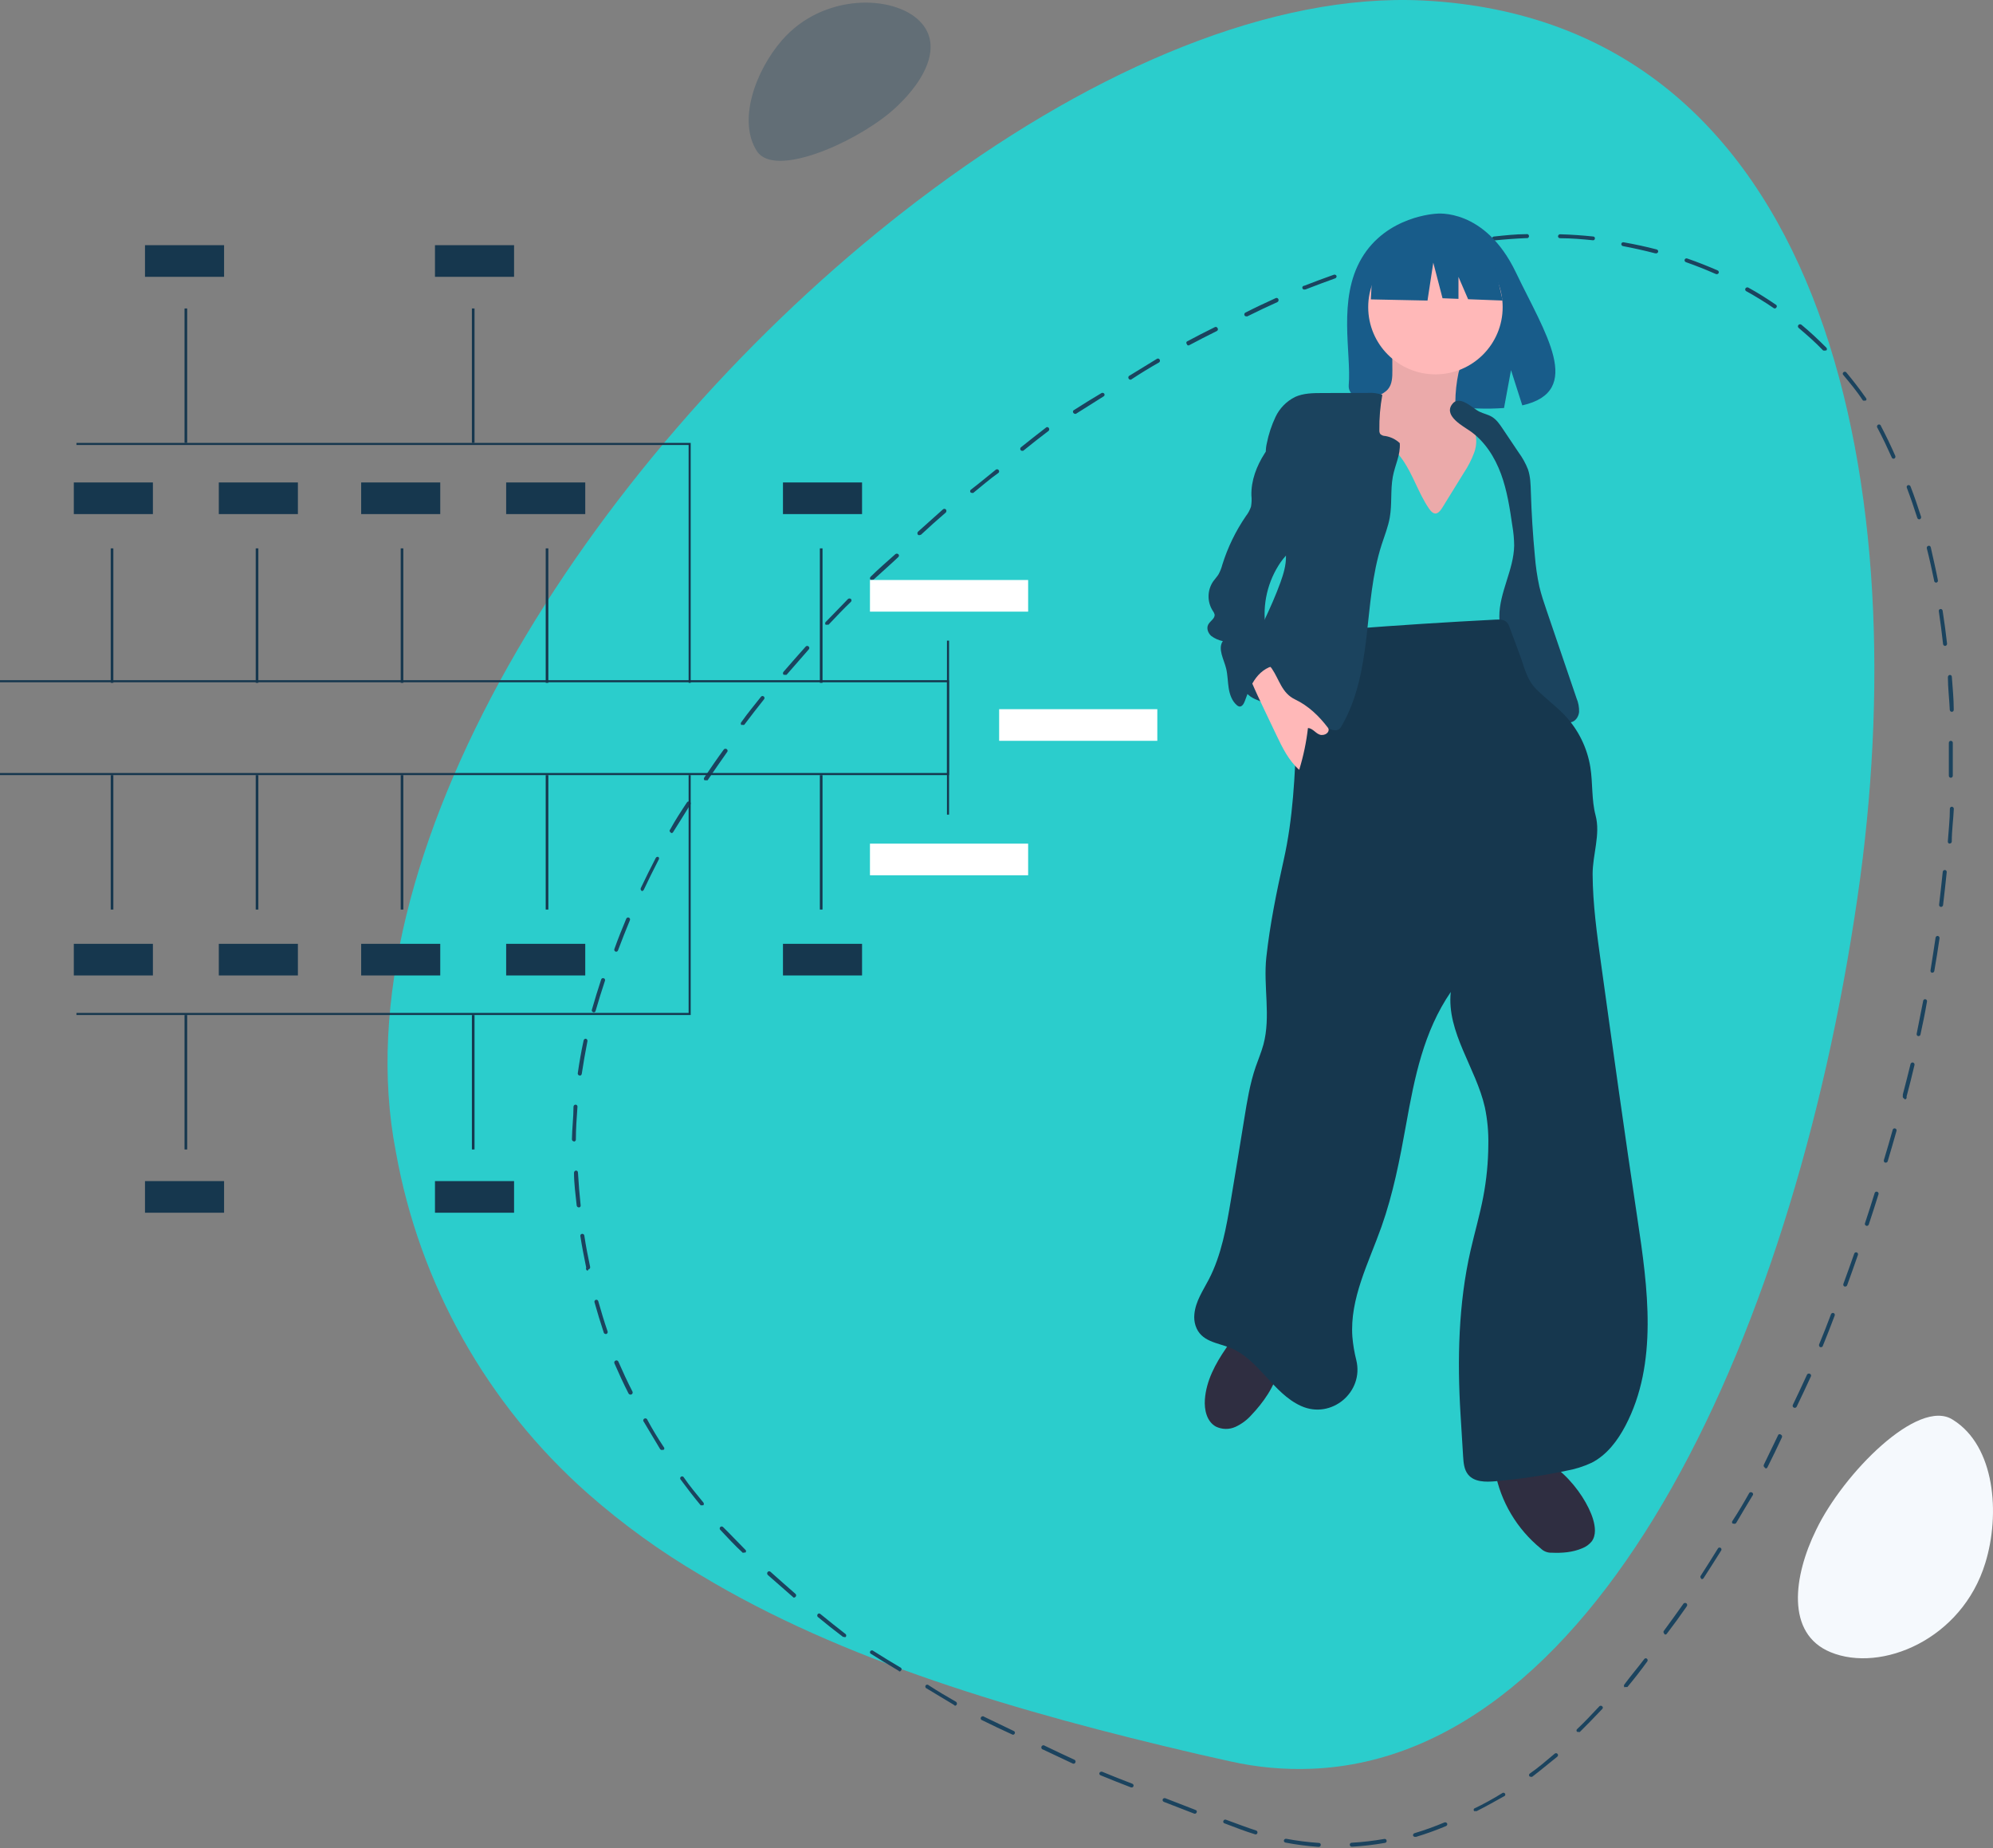 <svg xmlns="http://www.w3.org/2000/svg" xmlns:xlink="http://www.w3.org/1999/xlink" width="756" height="701" viewBox="0 0 756 701">
    <rect x="0" y="0" width="756" height="701" fill="#808080" stroke="none"/>
    <defs>
        <path id="prefix__a" d="M605.853 436.827c-8.932 50.218-34.621 95.94-72.89 129.729-13.212 11.631-27.508 21.975-42.694 30.888-53.522 32.308-119.853 51.891-188.907 67.953l-11.818 2.656c-10.264 2.328-20.793 3.284-31.31 2.842-109.829-4.571-184.637-167.103-207.902-338.16C30.037 180.456 64.007 7.978 216.097.194 273.21-2.647 339.85 25.77 401.725 71.485c4.455 3.274 8.91 6.671 13.303 10.13l2.723 2.163C533.273 175.7 627.634 324.765 605.853 436.827z"/>
    </defs>
    <g fill="none" fill-rule="evenodd">
        <g transform="matrix(-1 0 0 1 756 0)">
            <use fill="#2BCDCC" fill-rule="nonzero" opacity=".6" xlink:href="#prefix__a"/>
            <path fill="#F5F9FD" fill-rule="nonzero" d="M67.076 580.262c8.55 17.373 11.686 39.383-5.475 46.432-19.19 7.913-49.822-4.823-58.68-33.82-5.72-18.547-3.751-44.39 12.302-54.345 13.102-8.532 41.642 20.465 51.853 41.733z"/>
            <path fill="#1B435E" fill-rule="nonzero" d="M418.282 42.61c-11.671-9.933-21.008-24.696-11.11-34.63 9.896-9.933 36.599-10.753 52.284 7.382 9.99 11.574 16.9 30.529 9.337 42.102-6.723 9.842-35.946-2.734-50.511-14.854z" opacity=".3"/>
        </g>
        <path fill="#1B435E" fill-rule="nonzero" d="M512.992 700.465c4.147-.24 8.276-.721 12.364-1.44.212-.027.401-.142.52-.314.118-.172.154-.386.099-.586-.03-.192-.14-.364-.302-.477-.164-.113-.367-.158-.564-.123-4.088.72-8.217 1.2-12.365 1.44-.207 0-.406.083-.547.232-.141.148-.212.347-.194.548.011.232.129.446.32.585.191.14.436.189.669.135zm-12.745.071c.41 0 .742-.322.742-.72.037-.194-.018-.395-.15-.546-.132-.151-.327-.237-.53-.234-4.153-.272-8.284-.793-12.37-1.56-.425-.074-.834.19-.927.6-.036.192.01.389.126.547.117.158.294.264.492.293 4.086.78 8.217 1.32 12.37 1.62h.247zm36.758-3.754c3.915-1.177 7.762-2.559 11.527-4.14.372-.164.556-.58.427-.96-.191-.375-.634-.554-1.037-.42-3.704 1.561-7.49 2.923-11.344 4.08-.42.117-.666.546-.549.96.186.347.591.521.976.42v.06zm-60.765-.963c.34.01.641-.214.726-.54.121-.397-.091-.819-.484-.96-1.754-.54-3.569-1.2-5.383-1.86l-6.048-2.22c-.184-.078-.392-.077-.576.002-.183.08-.325.23-.392.418-.1.18-.11.395-.027.583.083.188.25.328.45.377l6.049 2.28c1.814.66 3.69 1.32 5.504 1.86l.181.06zm-23.002-7.859c.306-.007.576-.198.678-.48.101-.18.112-.395.027-.583-.084-.188-.254-.328-.459-.377l-11.457-4.44c-.39-.127-.816.054-.985.42-.131.38.055.796.431.96l11.457 4.44.308.06zm106.513-.982h.37c3.582-1.795 7.164-3.821 10.684-5.79.26-.282.26-.701 0-.984-.14-.13-.328-.204-.525-.204s-.386.074-.525.204c-3.458 2.142-7.04 4.11-10.56 5.79-.26.282-.26.7 0 .984.187.043.384.023.556-.058v.058zm-130.507-8.98c.298.02.575-.146.683-.41.18-.371.015-.81-.372-.994-3.852-1.464-7.703-2.986-11.492-4.566-.392-.099-.805.071-.994.41-.084.17-.092.365-.022.541.07.176.213.319.395.395 3.851 1.58 7.64 3.103 11.491 4.566l.311.059zm151.495-4.032c.14.045.29.045.43 0 3.186-2.409 6.128-4.937 9.56-7.646.322-.266.363-.738.092-1.054-.27-.316-.75-.356-1.072-.09-3.126 2.649-6.13 5.238-9.5 7.586-.158.137-.249.334-.249.541 0 .208.09.405.249.542.185.107.41.13.613.06l-.123.06zM407.251 669c.308-.008.578-.21.68-.505.084-.184.091-.395.022-.584-.07-.19-.211-.344-.393-.426-3.771-1.768-7.543-3.473-11.253-5.304-.264-.217-.633-.241-.922-.06-.29.18-.437.526-.369.865.069.339.338.598.673.647l11.253 5.304.31.063zm-23.036-11c.296.002.566-.16.69-.416.105-.18.124-.393.052-.587-.072-.194-.228-.348-.429-.425l-11.148-5.354c-.247-.227-.617-.283-.926-.138-.308.144-.488.457-.449.782.04.324.29.59.624.665 3.758 1.844 7.453 3.629 11.273 5.354l.313.119zm214.569-1.046c.155.061.327.061.482 0 2.81-2.781 5.641-5.684 8.492-8.707.153-.127.242-.315.242-.514 0-.2-.089-.388-.242-.514-.303-.292-.781-.292-1.084 0-2.83 3.023-5.662 6.047-8.432 8.647-.153.126-.242.315-.242.514 0 .2.089.388.242.514.17.086.372.086.542 0v.06zM362.261 647c.274-.024.52-.189.657-.44.182-.384.052-.851-.299-1.07-3.524-2.013-7.048-4.09-10.393-6.291-.291-.265-.724-.265-1.015 0-.135.142-.211.334-.211.535 0 .2.076.393.21.535l10.454 6.29.597.441zm254.485-7.125c.19.077.401.077.591 0 2.543-3.052 5.026-6.228 7.509-9.654.245-.327.192-.8-.118-1.059-.31-.258-.76-.202-1.005.125-2.484 3.3-5.026 6.228-7.509 9.592-.285.313-.285.808 0 1.121l.532-.125zM341.16 634c.262.004.503-.134.622-.357.14-.134.219-.316.219-.505 0-.19-.079-.372-.22-.506-3.604-2.14-7.147-4.281-10.504-6.422-.14-.134-.33-.21-.528-.21-.199 0-.389.076-.529.21s-.219.316-.219.505c0 .19.079.372.22.506 3.356 2.14 6.899 4.281 10.504 6.422l.435.357zm-20.963-13.07c.188.093.406.093.594 0 .135-.144.21-.34.21-.544 0-.204-.075-.4-.21-.544-3.269-2.56-6.479-5.056-9.57-7.616-.134-.145-.315-.226-.505-.226s-.371.081-.505.226c-.135.144-.21.34-.21.544 0 .204.075.4.21.544 3.09 2.56 6.3 5.12 9.63 7.616.061-.01.122-.032.177-.064l.179.064zm311.482-.93c.267-.009.51-.151.644-.378 2.51-3.273 5.02-6.736 7.467-10.261.281-.328.281-.805 0-1.133-.324-.304-.835-.304-1.159 0-2.446 3.462-4.957 6.925-7.403 10.261-.145.142-.227.334-.227.535s.082.394.227.535c.048.147.137.278.258.378l.193.063zM301.15 606c.244-.013.472-.129.628-.32.142-.143.222-.339.222-.542 0-.204-.08-.4-.222-.543-3.203-2.748-6.28-5.559-9.483-8.37-.141-.144-.334-.225-.534-.225s-.392.081-.534.225c-.303.322-.303.83 0 1.15l9.546 8.37c.053.073.116.138.189.191l.188.064zm344.359-7c.275-.01.529-.145.686-.366 2.182-3.359 4.426-6.9 6.608-10.38.263-.299.263-.74 0-1.038-.14-.138-.331-.216-.53-.216s-.39.078-.53.216c-2.12 3.48-4.364 6.96-6.546 10.38-.263.298-.263.74 0 1.038l.312.366zM282.26 588.876c.155.075.337.075.492 0 .156-.125.247-.313.247-.51 0-.198-.09-.385-.247-.51-2.89-2.882-5.78-6.003-8.485-8.644-.139-.136-.327-.212-.523-.212s-.384.076-.522.212c-.297.302-.297.778 0 1.08 2.705 2.882 5.595 6.003 8.546 8.704.174.018.348-.025.492-.12zM657.903 578c.284 0 .548-.136.701-.364 2.04-3.455 4.143-7.031 6.374-10.669.085-.345-.083-.701-.41-.87-.327-.17-.733-.112-.992.143-2.04 3.637-4.143 7.214-6.374 10.608-.27.296-.27.735 0 1.03l.7.122zm-391.619-7.025h.493c.297-.308.297-.793 0-1.1-2.586-3.18-5.111-6.114-7.513-9.66-.138-.137-.327-.215-.523-.215-.197 0-.385.078-.524.216-.139.137-.217.324-.217.52 0 .194.078.381.217.519 2.402 3.24 4.927 6.54 7.575 9.72.12.033.249.033.37 0h.122zM669.764 557c.29.002.556-.17.678-.442 1.912-3.785 3.762-7.633 5.49-11.356.083-.184.09-.394.02-.584-.069-.19-.21-.343-.39-.425-.282-.257-.707-.257-.987 0l-5.49 11.356c-.188.385-.054.853.308 1.072l.37.379zm-418.354-7.08h.371c.14-.135.219-.32.219-.512s-.079-.376-.219-.511c-2.229-3.37-4.334-6.802-6.192-10.293-.077-.321-.354-.561-.692-.599-.338-.038-.664.135-.814.432-.15.296-.093.652.144.89 2.043 3.49 4.21 6.982 6.192 10.352.206.254.543.37.867.301l.124-.06zM680.802 534c.31.002.594-.169.724-.437 1.844-3.806 3.623-7.611 5.4-11.48.09-.181.098-.39.024-.577-.075-.187-.225-.339-.418-.42-.207-.103-.452-.114-.668-.03-.216.085-.381.255-.452.466-1.712 3.806-3.557 7.612-5.335 11.355-.19.397-.016.865.395 1.06l.33.063zm-441.272-5.073c.41-.197.583-.668.393-1.067-1.9-3.7-3.668-7.526-5.372-11.414-.085-.184-.245-.327-.442-.398-.197-.07-.415-.063-.606.022-.4.171-.598.605-.459 1.003 1.704 3.889 3.473 7.777 5.373 11.477.205.392.697.558 1.113.377zm451.233-17.929c.288.02.556-.155.66-.432 1.558-3.827 3.057-7.654 4.495-11.482.099-.194.109-.423.028-.625-.081-.203-.245-.358-.448-.424-.396-.124-.817.093-.959.494-1.438 3.827-2.936 7.654-4.495 11.42-.134.409.045.856.42 1.05h.3zM230.004 506c.39-.142.6-.567.48-.966-1.32-3.802-2.46-7.666-3.54-11.468-.1-.4-.502-.644-.9-.544-.397.1-.64.506-.54.906 1.08 3.863 2.28 7.786 3.54 11.59.121.292.405.482.72.482h.24zm469.947-18c.315 0 .6-.193.72-.489 1.38-3.786 2.76-7.634 4.08-11.482.15-.388-.039-.825-.42-.977-.38-.152-.81.04-.96.428-1.38 3.847-2.7 7.695-4.14 11.543-.12.404.09.833.48.977h.24zm-476.691-6.538c.409-.09.674-.486.6-.897-.84-3.945-1.62-7.89-2.22-11.955-.09-.408-.488-.672-.9-.598-.193.03-.365.135-.478.293-.113.157-.157.354-.122.544.6 3.886 1.38 7.83 2.22 11.955-.118.227-.125.495-.02.728.105.233.311.405.56.468l.36-.538zM708.164 465c.324-.026.605-.24.72-.549 1.26-3.842 2.52-7.684 3.72-11.588.032-.366-.188-.706-.53-.822-.343-.116-.72.022-.91.334-1.2 3.904-2.46 7.746-3.72 11.588-.076.194-.067.41.025.597.092.186.257.324.455.379l.24.061zm-488.57-7c.198.003.387-.086.515-.242.128-.157.182-.365.145-.567-.42-4.043-.78-8.212-1.02-12.442.001-.21-.083-.41-.231-.551-.148-.142-.347-.213-.549-.195-.394.058-.695.396-.72.808 0 4.23.6 8.399 1.02 12.442.043.336.282.61.6.685l.24.062zm495.73-17c.314 0 .598-.19.72-.48 1.14-3.843 2.28-7.745 3.36-11.588.054-.191.026-.396-.076-.567-.102-.17-.27-.291-.465-.333-.183-.056-.38-.037-.55.053-.168.09-.294.244-.35.427-1.08 3.902-2.22 7.745-3.36 11.527-.12.397.09.82.48.961h.24zm-497.6-8c.398 0 .72-.333.72-.743 0-4.088.3-8.238.6-12.387.035-.207-.017-.42-.143-.585-.125-.165-.313-.268-.516-.282-.207-.018-.412.051-.57.19-.158.14-.255.339-.27.553 0 4.088-.54 8.3-.6 12.387-.001.421.313.773.72.805l.06.062zm504.788-16c.337.01.636-.213.72-.539v-.597c1.02-3.887 2.04-7.774 3-11.96.045-.404-.208-.783-.6-.896-.39-.053-.763.17-.9.538-.96 3.886-1.92 7.773-2.94 11.6v.598c-.116.413.126.84.54.957l.18.299zm-502.624-9c.37.01.695-.25.78-.622.6-3.978 1.32-8.081 2.16-12.433.08-.408-.155-.812-.54-.932-.412-.077-.81.197-.9.622-.9 4.102-1.62 8.205-2.22 12.432-.035.198.01.403.123.567.113.164.285.273.477.304l.12.062zm507.883-15c.356.005.661-.259.72-.622.9-4.103 1.74-8.206 2.46-12.434.054-.207.019-.428-.096-.606-.115-.179-.298-.298-.504-.326-.19-.036-.388.01-.546.127-.159.117-.264.295-.294.495-.78 3.978-1.62 8.082-2.46 12.433-.054.199-.027.411.076.588.102.176.27.301.464.345h.18zm-502.553-9c.355.005.661-.25.72-.6 1.08-3.717 2.28-7.613 3.54-11.39.076-.19.067-.404-.025-.587-.092-.183-.257-.319-.455-.372-.19-.076-.404-.067-.587.025-.183.092-.319.257-.373.454-1.26 3.837-2.46 7.734-3.54 11.51-.054.192-.027.397.076.567.102.17.27.29.464.333l.18.06zm507.793-15.062c.355.005.66-.258.72-.62.72-4.087 1.38-8.236 1.98-12.386.034-.214-.016-.433-.14-.608-.125-.175-.312-.29-.52-.32-.41-.038-.778.26-.84.68-.6 4.088-1.26 8.176-1.92 12.387-.074.426.19.836.6.929l.12-.062zM233.71 361c.312 0 .593-.195.712-.495 1.425-3.773 2.91-7.608 4.512-11.443.08-.18.088-.386.02-.572-.066-.186-.202-.337-.376-.418-.378-.179-.823-.015-1.01.371-1.602 3.835-3.146 7.67-4.511 11.505-.077.189-.076.401.003.589.078.187.228.332.412.401l.238.062zm502.57-17c.388.005.72-.287.78-.684.48-4.106.96-8.274 1.38-12.442.034-.208-.018-.421-.143-.587-.126-.166-.314-.27-.517-.284-.41-.037-.778.262-.84.684-.42 4.106-.9 8.274-1.38 12.442-.034.208.018.421.143.587.126.166.314.27.517.284h.06zm-492.837-6c.303-.015.58-.182.741-.447 1.73-3.708 3.644-7.543 5.62-11.378.261-.312.261-.775 0-1.087-.376-.195-.835-.056-1.05.32-1.976 3.835-3.89 7.67-5.682 11.441-.178.407-.015.887.37 1.087V338zm496.198-18.062c.376.001.689-.297.72-.685 0-4.23.6-8.46.78-12.442.001-.423-.313-.776-.72-.808-.2-.018-.4.053-.548.195-.148.142-.232.342-.232.551 0 4.044-.48 8.212-.78 12.442-.017.209.052.415.189.569.137.154.33.24.531.24l.06-.062zM254.681 316c.271.005.522-.136.646-.363 2.132-3.452 4.394-6.904 6.461-10.355.283-.316.283-.775 0-1.09-.315-.256-.783-.256-1.098 0-2.326 3.512-4.588 6.963-6.462 10.415-.146.136-.228.322-.228.515s.082.378.228.515l.452.363zm13.043-20.063c.23.084.484.084.714 0 2.336-3.472 4.802-7.01 7.333-10.611.147-.145.229-.341.229-.547 0-.205-.082-.401-.229-.546-.326-.31-.842-.31-1.168 0-2.596 3.537-5.062 7.138-7.398 10.611-.273.314-.273.78 0 1.093.166.072.354.072.52 0zM740.031 295c.398 0 .72-.334.72-.747v-8.771-3.733c0-.412-.322-.746-.72-.746-.2-.018-.4.053-.548.195-.148.142-.232.342-.232.551V294.192c-.017.208.052.414.189.568.137.154.33.24.531.24h.06zm-458.325-20.067c.193.09.415.09.607 0 2.491-3.297 4.982-6.533 7.473-9.647.137-.137.214-.324.214-.519s-.077-.381-.214-.519c-.139-.158-.338-.248-.547-.248-.21 0-.409.09-.547.248-2.43 3.114-4.981 6.106-7.472 9.647-.293.307-.293.792 0 1.1l.486-.062zM740.389 270c.202 0 .394-.086.531-.24s.206-.36.189-.569c0-4.168-.42-8.336-.72-12.442 0-.21-.084-.41-.232-.551-.148-.142-.347-.213-.548-.195-.417.062-.725.434-.72.87 0 4.044.54 8.275.72 12.443.06.397.392.689.78.684zm-442.645-14.063c.205.084.436.084.64 0l8.39-9.606c.145-.142.226-.336.226-.537 0-.202-.081-.395-.226-.537-.146-.163-.356-.257-.576-.257-.221 0-.43.094-.577.257-2.754 3.033-5.571 6.32-8.39 9.542-.308.318-.308.82 0 1.138.166.063.348.063.513 0zm440.167-10.941c.407-.065.696-.447.66-.874-.48-4.183-1.02-8.366-1.68-12.486-.03-.2-.135-.379-.293-.496-.158-.118-.356-.164-.547-.128-.2.011-.385.116-.502.287-.117.17-.153.386-.098.587.6 3.995 1.14 8.178 1.62 12.485.089.4.449.667.84.625zm-424.138-8.07c.175.076.376.076.551 0 2.757-2.925 5.636-5.97 8.454-8.656.296-.3.296-.774 0-1.074-.319-.261-.784-.261-1.102 0-2.818 2.865-5.698 5.969-8.454 8.715-.296.3-.296.774 0 1.074.186.032.377.012.551-.06zm420.722-15.929c.206-.028.39-.147.504-.326.115-.179.15-.4.096-.608-.78-4.048-1.74-8.158-2.7-12.455-.04-.217-.169-.404-.354-.512-.185-.108-.407-.126-.606-.048-.385.12-.619.524-.54.934 1.02 3.985 1.92 8.096 2.76 12.144-.018.236.065.47.226.637.162.168.386.253.614.234zm-403.68-1.169c.184.088.4.088.583 0 3.167-2.894 6.465-5.788 9.374-8.558.146-.14.228-.327.228-.524 0-.196-.082-.385-.228-.523-.325-.297-.839-.297-1.164 0-3.103 2.77-6.465 5.665-9.374 8.558-.312.31-.312.799 0 1.109.284.167.649.142.905-.062h-.323zm18.017-16.98c.163.053.338.053.501 0 3.07-2.885 6.266-5.706 9.462-8.462.273-.334.273-.82 0-1.154-.315-.31-.813-.31-1.128 0l-9.462 8.461c-.273.334-.273.82 0 1.154.282.204.658.204.94 0h-.313zm379.406-5.877c.37-.165.572-.573.48-.972-1.26-3.95-2.58-7.838-4.02-11.545-.183-.351-.581-.528-.96-.425-.187.068-.338.21-.417.394-.08.184-.081.393-.003.578 1.38 3.646 2.7 7.534 3.96 11.423.116.419.546.664.96.547zm-359.529-10.017c.159.061.334.061.493 0 3.199-2.565 6.152-5.191 9.598-7.635.257-.289.268-.72.025-1.021-.243-.301-.669-.386-1.01-.2-3.138 2.504-6.152 5.07-9.598 7.696-.139.137-.217.324-.217.519s.078.381.217.519c.148.089.32.131.492.122zm349.845-13.024c.19-.08.337-.244.405-.448.069-.204.05-.43-.05-.619-1.658-3.828-3.494-7.593-5.39-11.233-.073-.335-.338-.585-.661-.625-.323-.039-.635.141-.779.45-.143.31-.088.68.138.928 1.895 3.577 3.672 7.343 5.39 11.17.077.185.22.328.399.4.178.07.375.062.548-.023zM387.69 171h.418c3.17-2.576 6.46-5.151 9.689-7.598.24-.284.27-.709.072-1.03-.198-.32-.573-.453-.91-.322-3.289 2.51-6.518 5.086-9.748 7.662-.135.145-.211.342-.211.547 0 .206.076.403.211.548.132.125.302.194.479.193zm20.015-14.048c.14.064.303.064.442 0l10.484-6.604c.366-.212.479-.661.252-1.003-.227-.342-.707-.448-1.073-.236-3.58 2.123-7.116 4.305-10.61 6.546-.267.288-.267.715 0 1.003.105.17.294.281.505.294zm299.635-5.01h.439c.141-.133.221-.316.221-.506s-.08-.373-.221-.507c-2.382-3.398-4.89-6.618-7.459-9.719-.141-.134-.333-.21-.533-.21s-.391.076-.532.21c-.162.136-.255.332-.255.537 0 .205.093.4.255.537 2.507 3.04 5.014 5.962 7.333 9.54.203.18.499.227.752.119zM428.588 144h.432c3.458-2.28 7.038-4.493 10.619-6.512.231-.151.369-.421.36-.709-.008-.287-.16-.547-.4-.683-.24-.136-.531-.127-.763.024-3.58 2.15-7.16 4.429-10.618 6.512-.14.147-.218.346-.218.554 0 .208.078.407.218.554.107.14.262.234.432.26h-.062zm263.671-11.08c.166.057.348.057.514 0 .145-.14.227-.33.227-.528s-.082-.389-.227-.528c-3.02-3.046-6.427-6.215-9.384-8.64-.323-.299-.833-.299-1.156 0-.31.314-.31.807 0 1.12 3.149 2.672 6.427 5.53 9.255 8.514.247.164.565.188.835.062h-.064zM450.629 131h.36c3.509-1.87 7.038-3.683 10.587-5.437.211-.106.362-.3.409-.528.047-.228-.016-.464-.17-.641-.089-.177-.25-.31-.443-.365-.193-.056-.401-.03-.574.072-3.47 1.696-7.058 3.567-10.587 5.437-.135.132-.211.31-.211.497s.076.366.211.497c.036.203.17.377.359.468h.06zm22.13-11h.377c3.7-1.847 7.589-3.694 11.414-5.41.392-.206.558-.701.377-1.12-.082-.194-.235-.345-.423-.42-.189-.074-.398-.066-.58.023-3.89 1.781-7.715 3.563-11.478 5.476-.184.086-.327.246-.398.445-.07.198-.063.418.022.61.13.237.367.387.627.396h.063zm200.386-3.002c.253.017.495-.099.632-.303.143-.137.223-.322.223-.516s-.08-.38-.223-.516c-3.474-2.367-7.012-4.613-10.676-6.616-.371-.13-.786.014-.987.34-.2.328-.131.746.166.996 3.6 2.003 7.202 4.188 10.55 6.494.075.055.16.096.252.121h.063zm-177.884-7.224c3.721-1.44 7.503-2.88 11.225-4.2.39-.141.6-.563.48-.96-.183-.347-.581-.52-.96-.42-3.782 1.32-7.564 2.76-11.286 4.2-.397 0-.72.323-.72.72 0 .398.323.72.72.72l.54-.06zM651.246 104c.285-.023.54-.178.682-.416.179-.378.015-.824-.372-1.01-3.717-1.605-7.558-3.15-11.523-4.517-.188-.077-.401-.076-.589.003-.188.079-.333.228-.402.413-.132.377.056.788.434.95 3.903 1.368 7.743 2.913 11.398 4.518l.372.059zm-132.922-2.579c4.033-1.2 8.067-2.28 12.1-3.3.388-.137.623-.51.568-.9-.042-.224-.185-.419-.391-.534-.206-.116-.454-.14-.68-.066-3.971 1.02-8.068 2.1-12.165 3.36-.417 0-.756.322-.756.72 0 .398.339.72.756.72h.568zm109.898-5.307c.337-.026.628-.236.748-.54.12-.414-.13-.844-.56-.96-3.926-1.02-8.038-1.92-12.462-2.7-.199-.055-.412-.027-.589.075s-.302.27-.346.465c-.077.412.198.81.623.9 4.112.78 8.162 1.68 12.088 2.7l.498.06zm-86.336-.255c4.118-.84 8.235-1.62 12.477-2.22.426-.09.701-.488.624-.9-.03-.192-.14-.365-.305-.478-.164-.113-.37-.157-.568-.122-3.993.66-8.173 1.38-12.477 2.28-.426.09-.701.487-.624.9.093.376.479.615.873.54zm24.8-4.644c4.058-.42 8.177-.72 12.295-.9.326.091.676-.029.872-.3.196-.27.196-.63 0-.9-.196-.271-.546-.39-.872-.3-4.057 0-8.237.48-12.294.9-.208.014-.4.113-.53.273-.128.16-.182.366-.146.567.05.342.326.61.676.66zm37.55-.076c.193.017.385-.045.529-.171.143-.126.224-.303.223-.49.038-.194-.018-.395-.151-.546-.134-.15-.331-.237-.538-.233-4.077-.42-8.279-.72-12.544-.84-.402.028-.722.334-.752.72-.018.2.053.4.197.548.143.148.344.232.555.232 4.202 0 8.404.36 12.544.78h-.063z"/>
        <g fill-rule="nonzero" transform="matrix(-1 0 0 1 625 81)">
            <path fill="#FFF" d="M235 139H295V151H235zM186 188H246V200H186z"/>
            <path fill="#16374E" d="M298 277H328V289H298zM403 277H433V289H403zM458 277H488V289H458zM430 367H460V379H430zM540 367H570V379H540zM512 277H542V289H512zM567 277H597V289H567zM625 213L265 213 265 162 265.788 162 265.788 212.209 625 212.209z"/>
            <path fill="#16374E" d="M596 304L363 304 363 213 363.789 213 363.789 303.212 596 303.212zM313 213H314V264H313z"/>
            <path fill="#16374E" d="M417 213H418V264H417zM472 213H473V264H472zM527 213H528V264H527zM582 213H583V264H582zM445 304H446V355H445zM554 304H555V355H554z"/>
            <path fill="#FFF" d="M235 239H295V251H235z"/>
            <path fill="#16374E" d="M298 102H328V114H298zM403 102H433V114H403zM458 102H488V114H458zM430 12H460V24H430zM540 12H570V24H540zM512 102H542V114H512zM567 102H597V114H567zM625 177L265 177 265 228 265.788 228 265.788 177.791 625 177.791z"/>
            <path fill="#16374E" d="M596 87L363 87 363 178 363.789 178 363.789 87.788 596 87.788zM313 127H314V178H313z"/>
            <path fill="#16374E" d="M417 127H418V178H417zM472 127H473V178H472zM527 127H528V178H527zM582 127H583V178H582zM445 36H446V87H445zM554 36H555V87H554z"/>
            <path fill="#185C8A" d="M108.51 16.972C98.984.814 80.136.06 80.136.06S61.771-2.297 49.99 22.311C39.01 45.25 23.853 67.396 47.55 72.766l4.28-13.373L54.48 73.76c3.374.244 6.76.302 10.14.174 25.377-.822 49.545.24 48.767-8.9-1.035-12.152 4.29-32.515-4.877-48.062z"/>
            <path fill="#EBAAAA" d="M72.954 71.63c.046 1.805.033 3.71-.871 5.278-1.791 3.108-6.164 3.573-8.795 6.023-2.766 2.576-3.08 6.757-3.21 10.52-.139 3.936-.256 8 1.19 11.666.886 2.02 2.006 3.93 3.337 5.693 1.605 2.299 3.226 4.587 4.862 6.866.873 1.283 1.847 2.496 2.911 3.629 2.93 2.963 6.948 4.603 10.96 5.774 2.592.756 5.39 1.345 7.962.523 1.702-.66 3.27-1.617 4.63-2.827 1.989-1.416 3.755-3.117 5.242-5.046 2.16-3.11 2.758-7.006 3.205-10.758 1.324-11.097 1.839-22.275 1.541-33.445.055-1.217-.165-2.431-.643-3.554-1.332-2.583-4.899-3.134-6.779-5.356-1.607-1.9-1.672-4.61-1.659-7.092l.035-6.316c.056-.532-.052-1.069-.309-1.539-.47-.511-1.127-.815-1.824-.845-3.953-.651-7.96-.918-11.965-.795-3.247.099-9.478-.171-12.285 1.625-2.549 1.63.642 6.133 1.233 8.662.793 3.72 1.206 7.51 1.232 11.313z"/>
            <path fill="#2F2E41" d="M20.704 495.279c-.83 2.784-1.215 6.03.509 8.381.953 1.178 2.207 2.084 3.634 2.624 3.6 1.545 7.628 1.85 11.549 1.67 1.52.07 3.002-.49 4.085-1.546 9.114-7.437 15.278-17.801 17.41-29.273.172-.592.14-1.224-.093-1.796-.3-.443-.72-.795-1.212-1.014-2.028-1.253-4.214-2.237-6.502-2.927-12.521-3.186-26.278 13.477-29.38 23.88zM150.273 455.694c1.684 1.91 3.758 3.455 6.09 4.533 2.371 1.072 5.113 1.027 7.445-.124 3.447-1.917 4.423-6.374 4.148-10.242-.509-7.153-4.005-13.598-8.022-19.442-1.271-1.848-4.085-7.35-6.555-7.419-1.173-.032-5.56 4.125-6.752 4.916-4.355 2.891-7.372 4.96-6.466 10.508 1.011 6.19 5.85 12.813 10.112 17.27z"/>
            <circle cx="80.5" cy="35.5" r="25.5" fill="#FFB8B8"/>
            <path fill="#2BCDCC" d="M69.796 98.453c-1.63-2.424-2.97-5.03-3.994-7.764-1.024-2.763-1.048-5.796-.07-8.575-2.768-1.607-6.525-.305-8.54 2.182-2.016 2.487-2.633 5.821-2.81 9.019-.179 3.197.01 6.442-.685 9.568-1.539 6.916-7.247 12.602-7.671 19.674-.418 6.958 4.35 13.02 6.695 19.583 1.421 4.09 2.015 8.423 1.748 12.746-.076 1.396-.164 2.986.82 3.978.512.447 1.118.774 1.773.956 11.317 3.985 23.54 4.33 35.534 4.633l19.809.502c1.198.144 2.412-.06 3.498-.586 1.777-1.09 2.015-3.535 2.045-5.621.26-17.967-.503-35.931-1.267-53.884-.276-6.507-.558-13.052-1.937-19.417-.35-1.621-.926-3.423-2.421-4.139-1.266-.605-2.767-.213-4.083.273-6.14 2.285-11.446 6.374-15.224 11.73-4.065 5.789-6.064 12.734-10.042 18.567-2.887 4.234-4.556.544-6.48-2.573-2.232-3.618-4.464-7.235-6.698-10.852z"/>
            <path fill="#1B435E" d="M63.808 75.15c-1.533.747-3.264 1.071-4.723 1.95-1.747 1.053-2.935 2.793-4.067 4.479l-6.107 9.094c-1.436 1.952-2.612 4.079-3.5 6.328-.954 2.758-1.019 5.728-1.108 8.642-.248 8.106-.757 16.198-1.526 24.278-.303 3.895-.87 7.766-1.697 11.587-.728 3.098-1.756 6.118-2.783 9.132L26.98 183.848c-.699 1.654-1.031 3.437-.975 5.23.188 1.777 1.376 3.583 3.153 3.9 1.174.099 2.353-.137 3.397-.68 4.32-1.786 8.608-3.9 11.935-7.161 5.467-5.36 7.666-13.088 9.655-20.447 1.056-3.904 2.119-7.864 2.114-11.905-.01-9.174-5.482-17.671-5.627-26.844.026-2.493.253-4.98.678-7.436.975-6.682 1.987-13.413 4.325-19.755 2.338-6.34 6.123-12.341 11.69-16.24 2.669-1.868 9.835-5.61 7.037-9.906-2.79-4.283-7.827 1.22-10.555 2.547z"/>
            <path fill="#16374E" d="M112.873 157.572c-18.36-1.42-36.737-2.601-55.13-3.543-1.546-.079-3.304-.076-4.365 1.048-.455.553-.795 1.19-1 1.876l-3.928 10.568c-1.74 4.682-2.534 9.101-6.01 12.696-3.474 3.594-7.608 6.51-11.039 10.146-5.118 5.449-8.485 12.3-9.667 19.673-.956 6.05-.413 12.32-1.98 18.242-1.932 7.298 1.168 14.899 1.12 22.447-.073 11.242-1.619 22.417-3.162 33.553-4.475 32.289-8.95 64.578-13.81 96.81-3.992 26.464-7.921 55.031 4.54 78.731 2.979 5.665 7.036 11.044 12.732 13.982 3.155 1.48 6.496 2.525 9.933 3.11 8.824 1.841 17.75 3.16 26.73 3.949 3.644.32 7.89.314 10.226-2.492 1.567-1.882 1.786-4.505 1.937-6.947l.982-15.95c1.27-20.64.804-42.037-3.813-62.196-1.557-6.797-3.515-13.505-4.818-20.355-1.237-6.506-1.878-13.111-1.914-19.734-.101-4.747.337-9.49 1.305-14.14 3.378-14.989 14.569-28.506 12.942-43.784 10.311 15.084 13.73 32.353 16.956 50.324 2.354 13.108 4.9 26.245 9.355 38.798 4.845 13.647 12.038 27.196 11.015 41.638-.25 3.01-.751 5.994-1.498 8.92-2.93 12.122 9.45 22.487 20.866 17.405l.234-.106c10.55-4.847 15.879-17.61 26.64-21.97 4.996-2.024 11.22-2.31 13.245-8.43.45-1.413.6-2.905.443-4.38-.474-4.949-3.301-8.952-5.502-13.206-4.8-9.28-6.62-19.762-8.347-30.06-1.716-10.233-3.4-20.47-5.053-30.713-1.08-6.696-2.157-13.434-4.364-19.85-.966-2.807-2.146-5.547-2.92-8.413-2.893-10.711.099-22.123-1.11-33.15-1.361-12.404-3.86-24.721-6.594-36.897-3.543-15.772-4.267-32.023-4.836-48.176-.226-6.416-.462-12.99-2.887-18.937-3.42-8.389-10.166-15.087-17.454-20.487z"/>
            <path fill="#185C8A" d="M104.123 15.581L85.701 6 60.263 9.919 55 33 68.102 32.499 71.762 24.02 71.762 32.359 77.807 32.129 81.316 18.629 83.509 33 105 32.564z"/>
            <path fill="#1B435E" d="M94.031 87.079c1.514-1.42 3.422-2.36 5.478-2.696.72-.004 1.411-.28 1.933-.772.256-.43.37-.927.33-1.423.065-4.497-.311-8.988-1.124-13.412 1.765-.621 3.64-.874 5.509-.742l17.315.048c3.481.01 7.086.045 10.254 1.477 3.245 1.62 5.852 4.267 7.408 7.522 1.534 3.236 2.658 6.648 3.349 10.157 2.058 8.813-5.33 17.683-5.99 26.705-.19 2.602.03 5.223-.211 7.82-.254 2.736-1.018 5.42-1.08 8.165-.077 3.396.92 6.722 2.07 9.922 3.514 9.775 8.517 18.95 12.578 28.515 1.039 2.181 1.737 4.506 2.072 6.896.324 2.418-.367 4.862-1.91 6.761-1.693 1.885-4.27 2.654-6.648 3.553-2.986 1.13-5.838 2.583-8.503 4.333-1.076.79-2.238 1.458-3.464 1.99-1.203.374-2.436.644-3.685.809-3.208.605-6.238 1.888-9.337 2.907-1.022.336-2.202.63-3.125.08-.518-.366-.933-.856-1.208-1.424-5.941-10.204-8.04-22.128-9.401-33.833-1.362-11.706-2.114-23.6-5.727-34.825-1.098-3.413-2.461-6.763-3.085-10.292-.903-5.101-.227-10.383-1.156-15.48-.823-4.518-2.956-8.18-2.642-12.761z"/>
            <path fill="#FFB8B8" d="M133.742 184.3c-5.083 2.433-9.104 6.301-12.506 10.795-.72.951.246 2.725 2.404 2.696 2.009-.027 3.208-2.604 5.217-2.63.614 5.37 1.725 10.673 3.32 15.839 4.007-3.52 6.407-8.477 8.702-13.293l4.538-9.52c1.666-3.495 3.332-6.991 4.834-10.56.408-.834.66-1.736.744-2.662.198-6.141-5.854-6.178-8.463-2.335-2.855 4.204-3.744 9.256-8.79 11.67z"/>
            <path fill="#1B435E" d="M134.292 78c3.942 4.076 7.912 8.187 10.973 12.954 3.06 4.768 5.186 10.296 5.044 15.951-.152 1.432-.1 2.878.156 4.295.445 1.306 1.11 2.529 1.964 3.615 3.862 5.642 6.86 11.824 8.895 18.343.33 1.286.82 2.527 1.455 3.694.583.948 1.377 1.748 2.018 2.658 2.286 3.356 2.355 7.74.176 11.166-.323.402-.56.866-.695 1.363-.264 1.558 1.701 2.495 2.424 3.902.732 1.427.03 3.25-1.184 4.3-1.296.961-2.789 1.625-4.372 1.946 2.033 2.896-.434 6.967-1.262 10.402-.579 2.404-.572 4.908-.95 7.35-.38 2.444-1.232 4.956-3.123 6.56-.241.23-.537.394-.86.478-1.05.204-1.764-1.004-2.131-2.002-1.144-3.11-2.298-6.28-4.314-8.915-2.016-2.635-5.071-4.698-8.4-4.688-.558-1.33-.436-2.845.327-4.07.666-1.25 1.644-2.311 2.38-3.524.931-1.652 1.565-3.454 1.872-5.325 1.643-8.59-.01-17.482-4.636-24.918-1.075-1.764-2.375-3.381-3.868-4.812-1.625-1.515-3.527-2.733-5.027-4.37-2.313-2.725-3.711-6.102-4-9.657-.276-3.531-.181-7.082.283-10.594.675-6.97 1.542-13.949 2.542-20.88.077-.902.312-1.785.695-2.607.785-1.458 2.113-1.912 3.618-2.615z"/>
        </g>
    </g>
</svg>

